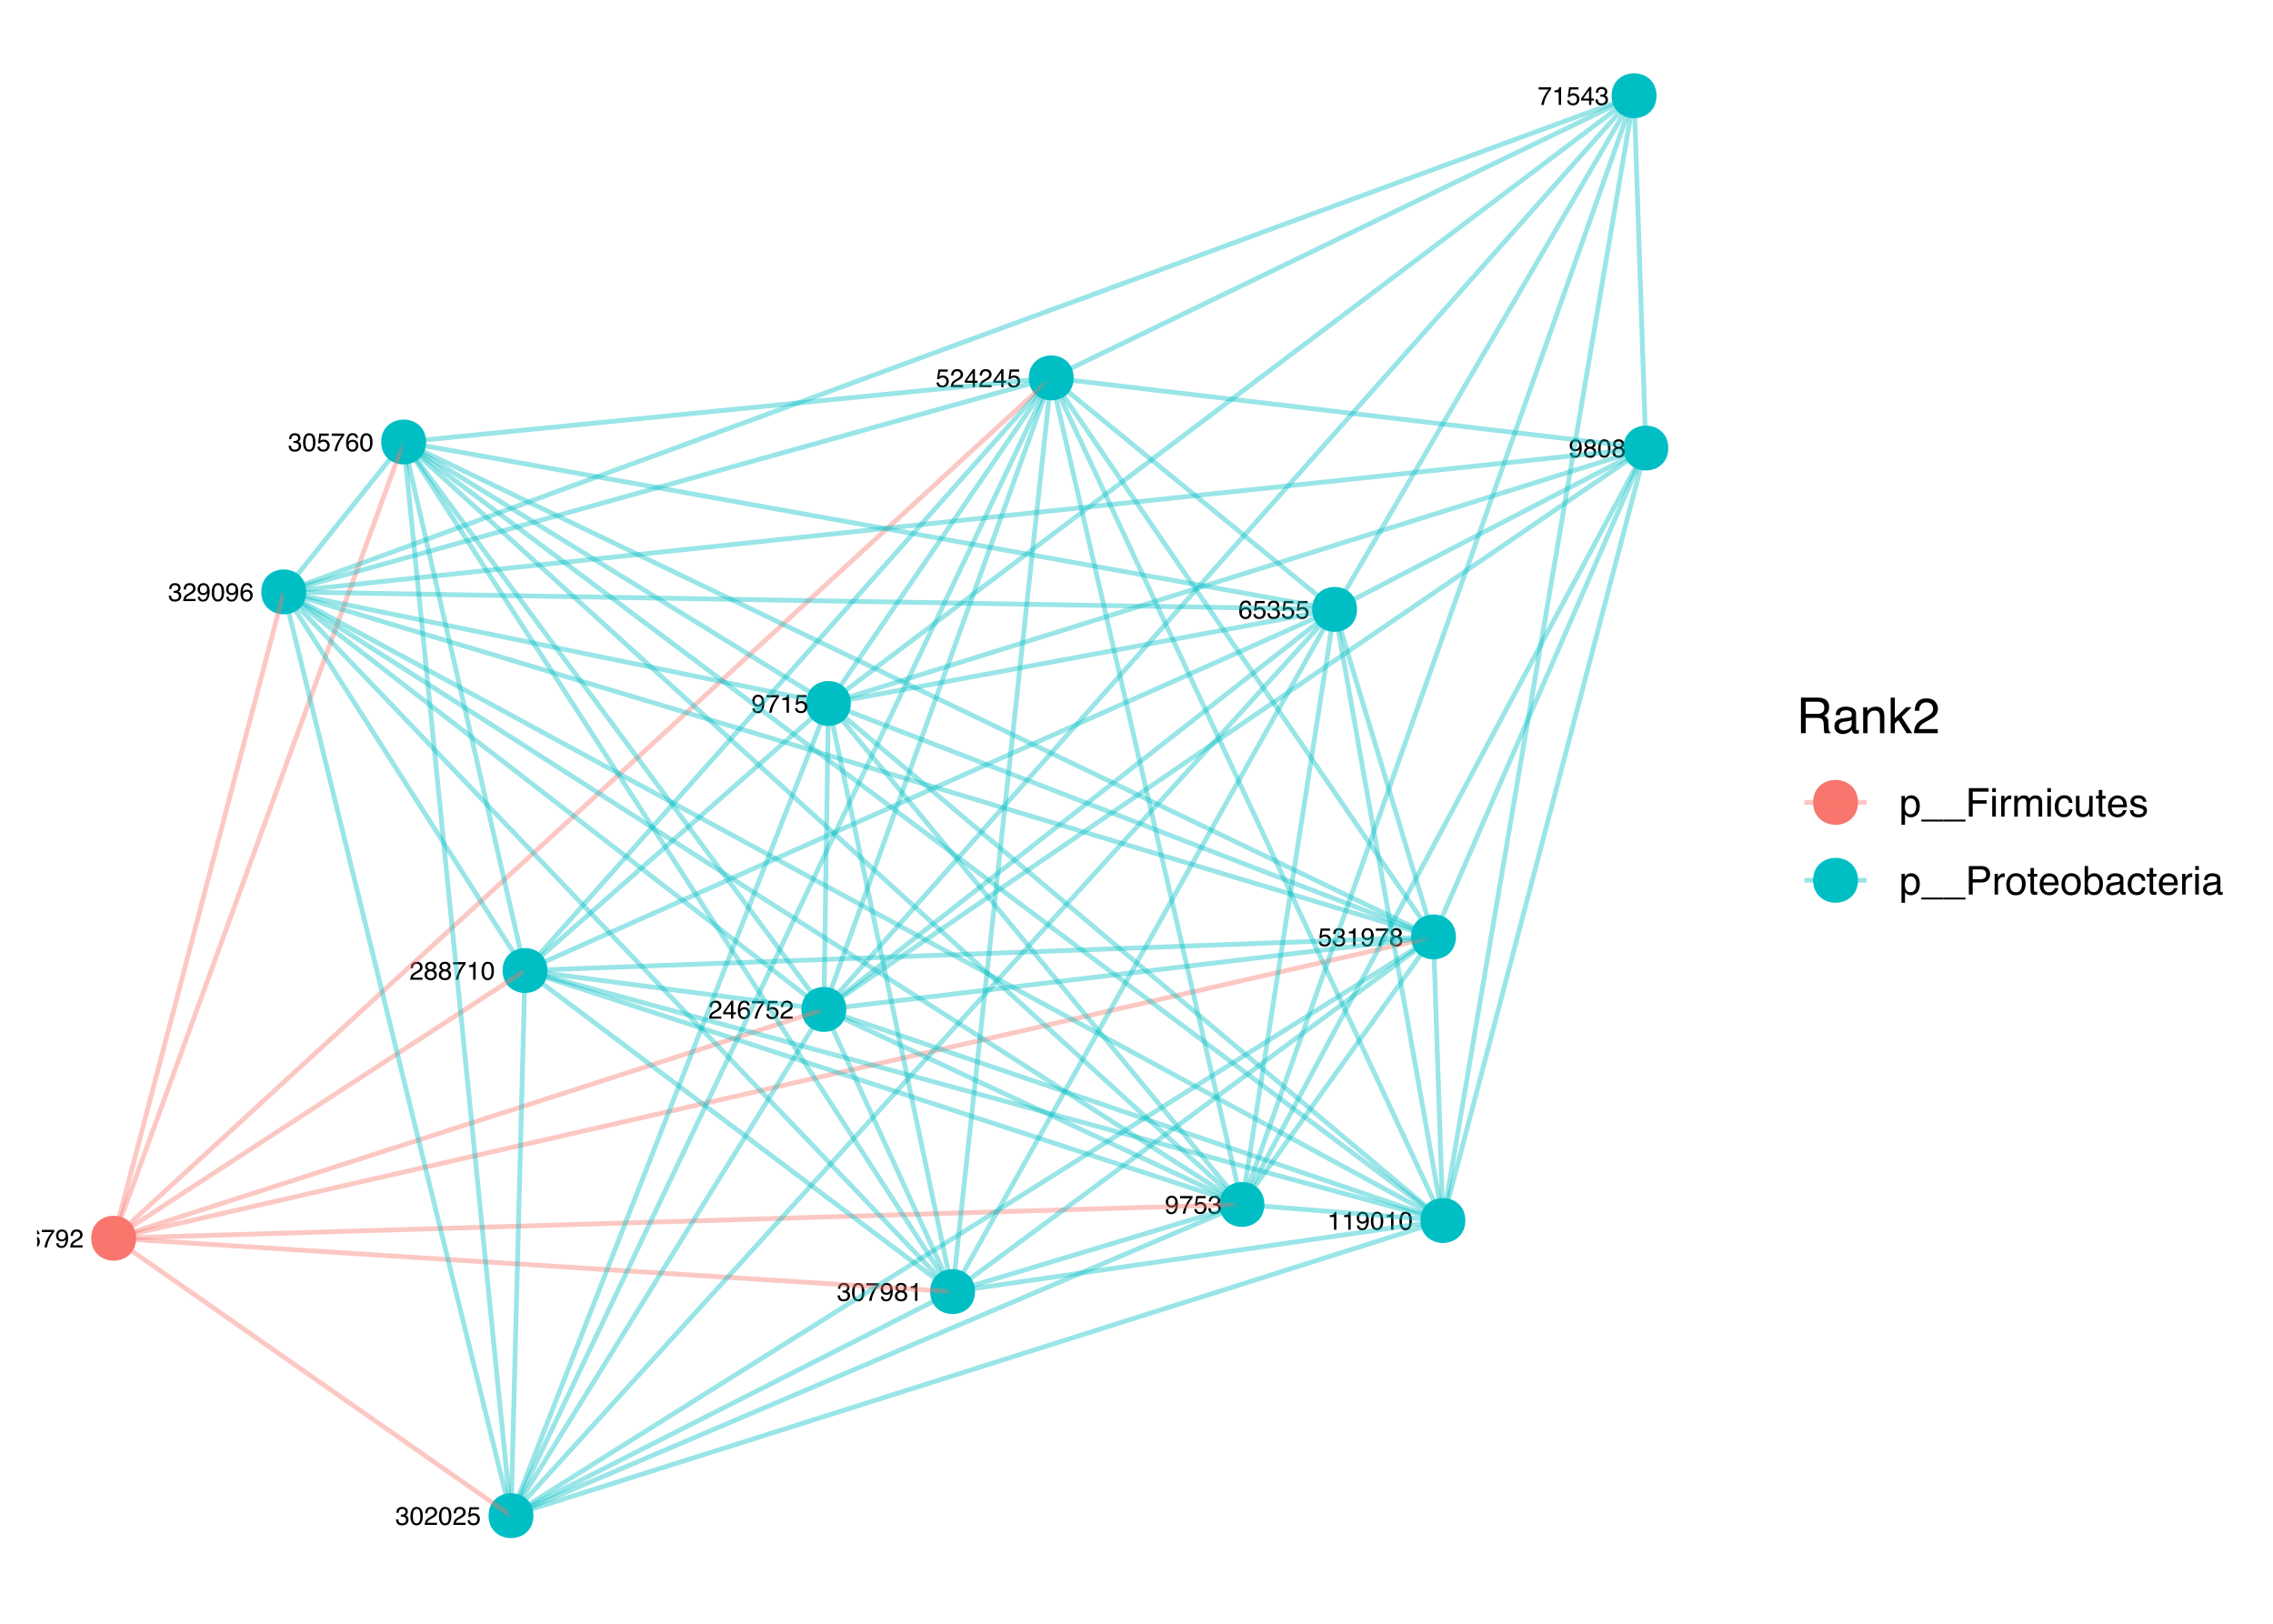 <?xml version="1.0" encoding="UTF-8"?>
<svg xmlns="http://www.w3.org/2000/svg" xmlns:xlink="http://www.w3.org/1999/xlink" width="504pt" height="360pt" viewBox="0 0 504 360" version="1.1">
<defs>
<g>
<symbol overflow="visible" id="glyph0-0">
<path style="stroke:none;" d="M 0.188 0 L 0.188 -4.078 L 3.422 -4.078 L 3.422 0 Z M 2.906 -0.516 L 2.906 -3.562 L 0.688 -3.562 L 0.688 -0.516 Z M 2.906 -0.516 "/>
</symbol>
<symbol overflow="visible" id="glyph0-1">
<path style="stroke:none;" d="M 1.484 0.109 C 1.004 0.109 0.66 -0.02 0.453 -0.281 C 0.242 -0.539 0.141 -0.852 0.141 -1.219 L 0.656 -1.219 C 0.676 -0.957 0.723 -0.77 0.797 -0.656 C 0.93 -0.445 1.164 -0.344 1.5 -0.344 C 1.77 -0.344 1.984 -0.41 2.141 -0.547 C 2.297 -0.691 2.375 -0.879 2.375 -1.109 C 2.375 -1.379 2.289 -1.566 2.125 -1.672 C 1.957 -1.785 1.723 -1.844 1.422 -1.844 C 1.391 -1.844 1.359 -1.844 1.328 -1.844 C 1.297 -1.844 1.258 -1.836 1.219 -1.828 L 1.219 -2.281 C 1.27 -2.27 1.312 -2.266 1.344 -2.266 C 1.383 -2.266 1.426 -2.266 1.469 -2.266 C 1.656 -2.266 1.805 -2.297 1.922 -2.359 C 2.141 -2.453 2.25 -2.633 2.25 -2.906 C 2.25 -3.102 2.176 -3.254 2.031 -3.359 C 1.895 -3.473 1.734 -3.531 1.547 -3.531 C 1.211 -3.531 0.977 -3.414 0.844 -3.188 C 0.781 -3.07 0.742 -2.898 0.734 -2.672 L 0.234 -2.672 C 0.234 -2.961 0.289 -3.211 0.406 -3.422 C 0.613 -3.797 0.973 -3.984 1.484 -3.984 C 1.891 -3.984 2.203 -3.891 2.422 -3.703 C 2.648 -3.523 2.766 -3.266 2.766 -2.922 C 2.766 -2.68 2.695 -2.484 2.562 -2.328 C 2.477 -2.234 2.375 -2.16 2.25 -2.109 C 2.457 -2.055 2.617 -1.945 2.734 -1.781 C 2.859 -1.613 2.922 -1.41 2.922 -1.172 C 2.922 -0.797 2.797 -0.488 2.547 -0.25 C 2.297 -0.008 1.941 0.109 1.484 0.109 Z M 1.484 0.109 "/>
</symbol>
<symbol overflow="visible" id="glyph0-2">
<path style="stroke:none;" d="M 0.172 0 C 0.191 -0.344 0.266 -0.641 0.391 -0.891 C 0.516 -1.148 0.754 -1.379 1.109 -1.578 L 1.641 -1.891 C 1.879 -2.035 2.047 -2.156 2.141 -2.25 C 2.297 -2.406 2.375 -2.582 2.375 -2.781 C 2.375 -3.008 2.301 -3.191 2.156 -3.328 C 2.02 -3.461 1.836 -3.531 1.609 -3.531 C 1.266 -3.531 1.031 -3.398 0.906 -3.141 C 0.832 -3.004 0.789 -2.812 0.781 -2.562 L 0.281 -2.562 C 0.281 -2.906 0.344 -3.188 0.469 -3.406 C 0.688 -3.789 1.066 -3.984 1.609 -3.984 C 2.066 -3.984 2.398 -3.859 2.609 -3.609 C 2.816 -3.367 2.922 -3.098 2.922 -2.797 C 2.922 -2.484 2.812 -2.211 2.594 -1.984 C 2.457 -1.848 2.223 -1.688 1.891 -1.5 L 1.516 -1.297 C 1.328 -1.191 1.18 -1.098 1.078 -1.016 C 0.898 -0.848 0.785 -0.664 0.734 -0.469 L 2.906 -0.469 L 2.906 0 Z M 0.172 0 "/>
</symbol>
<symbol overflow="visible" id="glyph0-3">
<path style="stroke:none;" d="M 1.656 -4 C 2.102 -4 2.414 -3.879 2.594 -3.641 C 2.77 -3.41 2.859 -3.176 2.859 -2.938 L 2.359 -2.938 C 2.328 -3.094 2.281 -3.219 2.219 -3.312 C 2.094 -3.477 1.91 -3.562 1.672 -3.562 C 1.391 -3.562 1.164 -3.43 1 -3.172 C 0.844 -2.91 0.754 -2.539 0.734 -2.062 C 0.848 -2.227 0.988 -2.352 1.156 -2.438 C 1.32 -2.508 1.504 -2.547 1.703 -2.547 C 2.035 -2.547 2.32 -2.438 2.562 -2.219 C 2.812 -2.008 2.938 -1.695 2.938 -1.281 C 2.938 -0.914 2.816 -0.594 2.578 -0.312 C 2.348 -0.031 2.016 0.109 1.578 0.109 C 1.211 0.109 0.895 -0.031 0.625 -0.312 C 0.352 -0.602 0.219 -1.082 0.219 -1.75 C 0.219 -2.238 0.273 -2.656 0.391 -3 C 0.617 -3.664 1.039 -4 1.656 -4 Z M 1.625 -0.344 C 1.883 -0.344 2.078 -0.43 2.203 -0.609 C 2.336 -0.785 2.406 -0.992 2.406 -1.234 C 2.406 -1.43 2.348 -1.625 2.234 -1.812 C 2.117 -2 1.91 -2.094 1.609 -2.094 C 1.391 -2.094 1.195 -2.02 1.031 -1.875 C 0.875 -1.727 0.797 -1.516 0.797 -1.234 C 0.797 -0.984 0.867 -0.77 1.016 -0.594 C 1.16 -0.426 1.363 -0.344 1.625 -0.344 Z M 1.625 -0.344 "/>
</symbol>
<symbol overflow="visible" id="glyph0-4">
<path style="stroke:none;" d="M 2.969 -3.906 L 2.969 -3.469 C 2.844 -3.344 2.672 -3.125 2.453 -2.812 C 2.242 -2.508 2.062 -2.18 1.906 -1.828 C 1.738 -1.484 1.613 -1.172 1.531 -0.891 C 1.477 -0.703 1.41 -0.406 1.328 0 L 0.781 0 C 0.906 -0.758 1.18 -1.516 1.609 -2.266 C 1.859 -2.703 2.125 -3.082 2.406 -3.406 L 0.203 -3.406 L 0.203 -3.906 Z M 2.969 -3.906 "/>
</symbol>
<symbol overflow="visible" id="glyph0-5">
<path style="stroke:none;" d="M 0.75 -0.953 C 0.77 -0.68 0.879 -0.492 1.078 -0.391 C 1.18 -0.336 1.297 -0.312 1.422 -0.312 C 1.66 -0.312 1.863 -0.41 2.031 -0.609 C 2.195 -0.805 2.316 -1.207 2.391 -1.812 C 2.273 -1.633 2.133 -1.508 1.969 -1.438 C 1.812 -1.375 1.641 -1.344 1.453 -1.344 C 1.066 -1.344 0.758 -1.461 0.531 -1.703 C 0.312 -1.941 0.203 -2.25 0.203 -2.625 C 0.203 -2.977 0.312 -3.289 0.531 -3.562 C 0.75 -3.844 1.078 -3.984 1.516 -3.984 C 2.086 -3.984 2.484 -3.723 2.703 -3.203 C 2.828 -2.91 2.891 -2.551 2.891 -2.125 C 2.891 -1.633 2.816 -1.203 2.672 -0.828 C 2.43 -0.203 2.02 0.109 1.438 0.109 C 1.051 0.109 0.754 0.008 0.547 -0.188 C 0.348 -0.395 0.25 -0.648 0.25 -0.953 Z M 1.516 -1.781 C 1.711 -1.781 1.891 -1.844 2.047 -1.969 C 2.211 -2.102 2.297 -2.332 2.297 -2.656 C 2.297 -2.945 2.223 -3.164 2.078 -3.312 C 1.93 -3.457 1.742 -3.531 1.516 -3.531 C 1.273 -3.531 1.082 -3.445 0.938 -3.281 C 0.789 -3.113 0.719 -2.895 0.719 -2.625 C 0.719 -2.363 0.781 -2.156 0.906 -2 C 1.031 -1.852 1.234 -1.781 1.516 -1.781 Z M 1.516 -1.781 "/>
</symbol>
<symbol overflow="visible" id="glyph0-6">
<path style="stroke:none;" d="M 1.531 -3.984 C 2.051 -3.984 2.426 -3.77 2.656 -3.344 C 2.832 -3.008 2.922 -2.562 2.922 -2 C 2.922 -1.457 2.844 -1.008 2.688 -0.656 C 2.445 -0.145 2.062 0.109 1.531 0.109 C 1.051 0.109 0.695 -0.098 0.469 -0.516 C 0.27 -0.859 0.172 -1.32 0.172 -1.906 C 0.172 -2.352 0.234 -2.742 0.359 -3.078 C 0.578 -3.68 0.969 -3.984 1.531 -3.984 Z M 1.531 -0.344 C 1.789 -0.344 1.992 -0.457 2.141 -0.688 C 2.297 -0.914 2.375 -1.344 2.375 -1.969 C 2.375 -2.426 2.316 -2.801 2.203 -3.094 C 2.098 -3.383 1.883 -3.531 1.562 -3.531 C 1.27 -3.531 1.055 -3.391 0.922 -3.109 C 0.785 -2.836 0.719 -2.43 0.719 -1.891 C 0.719 -1.484 0.758 -1.156 0.844 -0.906 C 0.977 -0.531 1.207 -0.344 1.531 -0.344 Z M 1.531 -0.344 "/>
</symbol>
<symbol overflow="visible" id="glyph0-7">
<path style="stroke:none;" d="M 0.703 -1.016 C 0.734 -0.734 0.863 -0.535 1.094 -0.422 C 1.219 -0.367 1.359 -0.344 1.516 -0.344 C 1.805 -0.344 2.02 -0.438 2.156 -0.625 C 2.301 -0.812 2.375 -1.02 2.375 -1.25 C 2.375 -1.531 2.289 -1.742 2.125 -1.891 C 1.957 -2.047 1.754 -2.125 1.516 -2.125 C 1.348 -2.125 1.203 -2.086 1.078 -2.016 C 0.953 -1.953 0.848 -1.863 0.766 -1.75 L 0.328 -1.766 L 0.625 -3.906 L 2.703 -3.906 L 2.703 -3.422 L 1 -3.422 L 0.828 -2.328 C 0.922 -2.391 1.008 -2.441 1.094 -2.484 C 1.25 -2.547 1.422 -2.578 1.609 -2.578 C 1.973 -2.578 2.281 -2.457 2.531 -2.219 C 2.789 -1.977 2.922 -1.68 2.922 -1.328 C 2.922 -0.953 2.801 -0.617 2.562 -0.328 C 2.332 -0.047 1.961 0.094 1.453 0.094 C 1.129 0.094 0.844 0.004 0.594 -0.172 C 0.352 -0.359 0.219 -0.641 0.188 -1.016 Z M 0.703 -1.016 "/>
</symbol>
<symbol overflow="visible" id="glyph0-8">
<path style="stroke:none;" d="M 1.875 -1.406 L 1.875 -3.203 L 0.609 -1.406 Z M 1.891 0 L 1.891 -0.969 L 0.141 -0.969 L 0.141 -1.453 L 1.969 -3.984 L 2.391 -3.984 L 2.391 -1.406 L 2.969 -1.406 L 2.969 -0.969 L 2.391 -0.969 L 2.391 0 Z M 1.891 0 "/>
</symbol>
<symbol overflow="visible" id="glyph0-9">
<path style="stroke:none;" d="M 0.547 -2.812 L 0.547 -3.203 C 0.898 -3.234 1.148 -3.289 1.297 -3.375 C 1.441 -3.457 1.551 -3.648 1.625 -3.953 L 2.016 -3.953 L 2.016 0 L 1.484 0 L 1.484 -2.812 Z M 0.547 -2.812 "/>
</symbol>
<symbol overflow="visible" id="glyph0-10">
<path style="stroke:none;" d="M 1.547 -2.312 C 1.766 -2.312 1.938 -2.375 2.062 -2.5 C 2.188 -2.625 2.25 -2.77 2.25 -2.938 C 2.25 -3.082 2.188 -3.219 2.062 -3.344 C 1.945 -3.469 1.77 -3.531 1.531 -3.531 C 1.289 -3.531 1.113 -3.469 1 -3.344 C 0.895 -3.219 0.844 -3.07 0.844 -2.906 C 0.844 -2.719 0.91 -2.57 1.047 -2.469 C 1.191 -2.363 1.359 -2.312 1.547 -2.312 Z M 1.578 -0.344 C 1.805 -0.344 1.992 -0.406 2.141 -0.531 C 2.297 -0.656 2.375 -0.844 2.375 -1.094 C 2.375 -1.344 2.297 -1.535 2.141 -1.672 C 1.984 -1.805 1.785 -1.875 1.547 -1.875 C 1.305 -1.875 1.109 -1.805 0.953 -1.672 C 0.805 -1.535 0.734 -1.348 0.734 -1.109 C 0.734 -0.898 0.801 -0.719 0.938 -0.562 C 1.07 -0.414 1.285 -0.344 1.578 -0.344 Z M 0.859 -2.125 C 0.723 -2.176 0.617 -2.242 0.547 -2.328 C 0.398 -2.473 0.328 -2.664 0.328 -2.906 C 0.328 -3.195 0.43 -3.445 0.641 -3.656 C 0.859 -3.875 1.164 -3.984 1.562 -3.984 C 1.938 -3.984 2.234 -3.883 2.453 -3.688 C 2.672 -3.488 2.781 -3.254 2.781 -2.984 C 2.781 -2.734 2.719 -2.531 2.594 -2.375 C 2.52 -2.289 2.41 -2.207 2.266 -2.125 C 2.43 -2.051 2.562 -1.961 2.656 -1.859 C 2.832 -1.672 2.922 -1.43 2.922 -1.141 C 2.922 -0.785 2.801 -0.488 2.562 -0.25 C 2.32 -0.008 1.988 0.109 1.562 0.109 C 1.176 0.109 0.848 0.004 0.578 -0.203 C 0.316 -0.41 0.188 -0.711 0.188 -1.109 C 0.188 -1.348 0.242 -1.551 0.359 -1.719 C 0.473 -1.895 0.641 -2.031 0.859 -2.125 Z M 0.859 -2.125 "/>
</symbol>
<symbol overflow="visible" id="glyph1-0">
<path style="stroke:none;" d="M 0.359 0 L 0.359 -7.891 L 6.625 -7.891 L 6.625 0 Z M 5.625 -0.984 L 5.625 -6.906 L 1.344 -6.906 L 1.344 -0.984 Z M 5.625 -0.984 "/>
</symbol>
<symbol overflow="visible" id="glyph1-1">
<path style="stroke:none;" d="M 4.5 -4.281 C 5.008 -4.281 5.41 -4.379 5.703 -4.578 C 5.992 -4.773 6.141 -5.133 6.141 -5.656 C 6.141 -6.219 5.93 -6.602 5.516 -6.812 C 5.297 -6.914 5.004 -6.969 4.641 -6.969 L 2.031 -6.969 L 2.031 -4.281 Z M 0.969 -7.891 L 4.625 -7.891 C 5.219 -7.891 5.711 -7.801 6.109 -7.625 C 6.848 -7.289 7.219 -6.672 7.219 -5.766 C 7.219 -5.285 7.117 -4.895 6.922 -4.594 C 6.734 -4.301 6.461 -4.062 6.109 -3.875 C 6.41 -3.75 6.641 -3.582 6.797 -3.375 C 6.953 -3.176 7.039 -2.848 7.062 -2.391 L 7.094 -1.328 C 7.102 -1.023 7.129 -0.801 7.172 -0.656 C 7.234 -0.406 7.348 -0.242 7.516 -0.172 L 7.516 0 L 6.203 0 C 6.172 -0.07 6.145 -0.16 6.125 -0.266 C 6.102 -0.367 6.082 -0.578 6.062 -0.891 L 6 -2.203 C 5.977 -2.711 5.789 -3.055 5.438 -3.234 C 5.227 -3.336 4.906 -3.391 4.469 -3.391 L 2.031 -3.391 L 2.031 0 L 0.969 0 Z M 0.969 -7.891 "/>
</symbol>
<symbol overflow="visible" id="glyph1-2">
<path style="stroke:none;" d="M 1.453 -1.531 C 1.453 -1.25 1.551 -1.023 1.75 -0.859 C 1.957 -0.703 2.203 -0.625 2.484 -0.625 C 2.816 -0.625 3.145 -0.703 3.469 -0.859 C 4.008 -1.117 4.281 -1.551 4.281 -2.156 L 4.281 -2.922 C 4.156 -2.848 4 -2.785 3.812 -2.734 C 3.633 -2.691 3.453 -2.656 3.266 -2.625 L 2.688 -2.562 C 2.332 -2.508 2.066 -2.438 1.891 -2.344 C 1.598 -2.164 1.453 -1.895 1.453 -1.531 Z M 3.797 -3.484 C 4.016 -3.516 4.16 -3.609 4.234 -3.766 C 4.273 -3.848 4.297 -3.973 4.297 -4.141 C 4.297 -4.461 4.176 -4.695 3.938 -4.844 C 3.707 -5 3.375 -5.078 2.938 -5.078 C 2.438 -5.078 2.082 -4.941 1.875 -4.672 C 1.75 -4.516 1.672 -4.289 1.641 -4 L 0.734 -4 C 0.754 -4.707 0.984 -5.195 1.422 -5.469 C 1.867 -5.75 2.383 -5.891 2.969 -5.891 C 3.645 -5.891 4.191 -5.758 4.609 -5.5 C 5.035 -5.25 5.25 -4.848 5.25 -4.297 L 5.25 -0.984 C 5.25 -0.891 5.266 -0.812 5.297 -0.75 C 5.336 -0.688 5.426 -0.656 5.562 -0.656 C 5.602 -0.656 5.648 -0.656 5.703 -0.656 C 5.766 -0.664 5.82 -0.676 5.875 -0.688 L 5.875 0.031 C 5.727 0.07 5.613 0.098 5.531 0.109 C 5.457 0.117 5.352 0.125 5.219 0.125 C 4.883 0.125 4.641 0.004 4.484 -0.234 C 4.41 -0.359 4.359 -0.535 4.328 -0.766 C 4.129 -0.504 3.844 -0.281 3.469 -0.094 C 3.102 0.094 2.695 0.188 2.25 0.188 C 1.719 0.188 1.281 0.023 0.938 -0.297 C 0.602 -0.617 0.438 -1.023 0.438 -1.516 C 0.438 -2.047 0.602 -2.457 0.938 -2.75 C 1.27 -3.039 1.707 -3.223 2.25 -3.297 Z M 2.984 -5.891 Z M 2.984 -5.891 "/>
</symbol>
<symbol overflow="visible" id="glyph1-3">
<path style="stroke:none;" d="M 0.703 -5.75 L 1.625 -5.75 L 1.625 -4.938 C 1.895 -5.27 2.18 -5.508 2.484 -5.656 C 2.797 -5.801 3.133 -5.875 3.5 -5.875 C 4.32 -5.875 4.875 -5.594 5.156 -5.031 C 5.312 -4.719 5.391 -4.27 5.391 -3.688 L 5.391 0 L 4.422 0 L 4.422 -3.625 C 4.422 -3.977 4.367 -4.258 4.266 -4.469 C 4.086 -4.832 3.773 -5.016 3.328 -5.016 C 3.098 -5.016 2.91 -4.988 2.766 -4.938 C 2.492 -4.863 2.258 -4.707 2.062 -4.469 C 1.906 -4.281 1.801 -4.082 1.75 -3.875 C 1.695 -3.676 1.672 -3.391 1.672 -3.016 L 1.672 0 L 0.703 0 Z M 2.984 -5.891 Z M 2.984 -5.891 "/>
</symbol>
<symbol overflow="visible" id="glyph1-4">
<path style="stroke:none;" d="M 0.688 -7.891 L 1.609 -7.891 L 1.609 -3.312 L 4.094 -5.75 L 5.328 -5.75 L 3.125 -3.594 L 5.453 0 L 4.219 0 L 2.422 -2.906 L 1.609 -2.156 L 1.609 0 L 0.688 0 Z M 0.688 -7.891 "/>
</symbol>
<symbol overflow="visible" id="glyph1-5">
<path style="stroke:none;" d="M 0.344 0 C 0.375 -0.664 0.508 -1.242 0.75 -1.734 C 0.988 -2.223 1.457 -2.664 2.156 -3.062 L 3.188 -3.656 C 3.645 -3.926 3.969 -4.156 4.156 -4.344 C 4.445 -4.645 4.594 -4.988 4.594 -5.375 C 4.594 -5.82 4.457 -6.176 4.188 -6.438 C 3.914 -6.695 3.555 -6.828 3.109 -6.828 C 2.453 -6.828 1.992 -6.578 1.734 -6.078 C 1.598 -5.805 1.523 -5.438 1.516 -4.969 L 0.531 -4.969 C 0.539 -5.633 0.664 -6.176 0.906 -6.594 C 1.32 -7.344 2.062 -7.719 3.125 -7.719 C 4 -7.719 4.641 -7.477 5.047 -7 C 5.453 -6.531 5.656 -6.004 5.656 -5.422 C 5.656 -4.797 5.441 -4.266 5.016 -3.828 C 4.766 -3.578 4.312 -3.27 3.656 -2.906 L 2.922 -2.5 C 2.578 -2.312 2.301 -2.129 2.094 -1.953 C 1.738 -1.641 1.516 -1.289 1.422 -0.906 L 5.625 -0.906 L 5.625 0 Z M 0.344 0 "/>
</symbol>
<symbol overflow="visible" id="glyph2-0">
<path style="stroke:none;" d="M 0.281 0 L 0.281 -6.312 L 5.297 -6.312 L 5.297 0 Z M 4.5 -0.797 L 4.5 -5.516 L 1.078 -5.516 L 1.078 -0.797 Z M 4.5 -0.797 "/>
</symbol>
<symbol overflow="visible" id="glyph2-1">
<path style="stroke:none;" d="M 2.516 -0.516 C 2.867 -0.516 3.164 -0.664 3.406 -0.969 C 3.645 -1.27 3.766 -1.723 3.766 -2.328 C 3.766 -2.691 3.711 -3.004 3.609 -3.266 C 3.41 -3.773 3.047 -4.031 2.516 -4.031 C 1.973 -4.031 1.602 -3.766 1.406 -3.234 C 1.301 -2.941 1.25 -2.578 1.25 -2.141 C 1.25 -1.785 1.301 -1.484 1.406 -1.234 C 1.602 -0.754 1.973 -0.516 2.516 -0.516 Z M 0.5 -4.578 L 1.266 -4.578 L 1.266 -3.969 C 1.41 -4.176 1.578 -4.336 1.766 -4.453 C 2.023 -4.629 2.332 -4.719 2.688 -4.719 C 3.207 -4.719 3.648 -4.516 4.016 -4.109 C 4.379 -3.711 4.562 -3.145 4.562 -2.406 C 4.562 -1.395 4.297 -0.676 3.766 -0.25 C 3.43 0.02 3.047 0.156 2.609 0.156 C 2.266 0.156 1.973 0.078 1.734 -0.078 C 1.598 -0.16 1.445 -0.305 1.281 -0.516 L 1.281 1.828 L 0.5 1.828 Z M 0.5 -4.578 "/>
</symbol>
<symbol overflow="visible" id="glyph2-2">
<path style="stroke:none;" d="M 0 1.094 L 0 0.672 L 4.891 0.672 L 4.891 1.094 Z M 0 1.094 "/>
</symbol>
<symbol overflow="visible" id="glyph2-3">
<path style="stroke:none;" d="M 0.75 -6.312 L 5.125 -6.312 L 5.125 -5.531 L 1.609 -5.531 L 1.609 -3.625 L 4.703 -3.625 L 4.703 -2.875 L 1.609 -2.875 L 1.609 0 L 0.75 0 Z M 0.75 -6.312 "/>
</symbol>
<symbol overflow="visible" id="glyph2-4">
<path style="stroke:none;" d="M 0.562 -4.578 L 1.359 -4.578 L 1.359 0 L 0.562 0 Z M 0.562 -6.312 L 1.359 -6.312 L 1.359 -5.438 L 0.562 -5.438 Z M 0.562 -6.312 "/>
</symbol>
<symbol overflow="visible" id="glyph2-5">
<path style="stroke:none;" d="M 0.594 -4.594 L 1.328 -4.594 L 1.328 -3.812 C 1.379 -3.957 1.523 -4.141 1.766 -4.359 C 2.004 -4.586 2.273 -4.703 2.578 -4.703 C 2.586 -4.703 2.609 -4.695 2.641 -4.688 C 2.68 -4.688 2.742 -4.688 2.828 -4.688 L 2.828 -3.859 C 2.773 -3.867 2.727 -3.875 2.688 -3.875 C 2.656 -3.883 2.617 -3.891 2.578 -3.891 C 2.18 -3.891 1.879 -3.766 1.672 -3.516 C 1.461 -3.266 1.359 -2.973 1.359 -2.641 L 1.359 0 L 0.594 0 Z M 0.594 -4.594 "/>
</symbol>
<symbol overflow="visible" id="glyph2-6">
<path style="stroke:none;" d="M 0.562 -4.594 L 1.328 -4.594 L 1.328 -3.953 C 1.516 -4.172 1.68 -4.332 1.828 -4.438 C 2.086 -4.613 2.379 -4.703 2.703 -4.703 C 3.066 -4.703 3.359 -4.613 3.578 -4.438 C 3.703 -4.332 3.816 -4.18 3.922 -3.984 C 4.098 -4.223 4.301 -4.398 4.531 -4.516 C 4.758 -4.641 5.02 -4.703 5.312 -4.703 C 5.926 -4.703 6.348 -4.477 6.578 -4.031 C 6.691 -3.789 6.75 -3.469 6.75 -3.062 L 6.75 0 L 5.953 0 L 5.953 -3.203 C 5.953 -3.504 5.875 -3.711 5.719 -3.828 C 5.57 -3.941 5.383 -4 5.156 -4 C 4.852 -4 4.594 -3.895 4.375 -3.688 C 4.156 -3.488 4.047 -3.148 4.047 -2.672 L 4.047 0 L 3.266 0 L 3.266 -3 C 3.266 -3.312 3.227 -3.539 3.156 -3.688 C 3.039 -3.895 2.82 -4 2.5 -4 C 2.207 -4 1.941 -3.883 1.703 -3.656 C 1.461 -3.438 1.344 -3.031 1.344 -2.438 L 1.344 0 L 0.562 0 Z M 0.562 -4.594 "/>
</symbol>
<symbol overflow="visible" id="glyph2-7">
<path style="stroke:none;" d="M 2.344 -4.734 C 2.863 -4.734 3.285 -4.609 3.609 -4.359 C 3.93 -4.109 4.125 -3.672 4.188 -3.047 L 3.438 -3.047 C 3.395 -3.336 3.289 -3.578 3.125 -3.766 C 2.957 -3.953 2.695 -4.047 2.344 -4.047 C 1.852 -4.047 1.5 -3.801 1.281 -3.312 C 1.145 -3.008 1.078 -2.629 1.078 -2.172 C 1.078 -1.703 1.172 -1.312 1.359 -1 C 1.555 -0.688 1.867 -0.531 2.297 -0.531 C 2.609 -0.531 2.859 -0.625 3.047 -0.812 C 3.234 -1.008 3.363 -1.281 3.438 -1.625 L 4.188 -1.625 C 4.102 -1.02 3.891 -0.57 3.547 -0.281 C 3.203 0 2.766 0.141 2.234 0.141 C 1.629 0.141 1.145 -0.078 0.781 -0.516 C 0.426 -0.961 0.25 -1.516 0.25 -2.172 C 0.25 -2.984 0.445 -3.613 0.844 -4.062 C 1.238 -4.508 1.738 -4.734 2.344 -4.734 Z M 2.219 -4.719 Z M 2.219 -4.719 "/>
</symbol>
<symbol overflow="visible" id="glyph2-8">
<path style="stroke:none;" d="M 1.344 -4.594 L 1.344 -1.547 C 1.344 -1.305 1.379 -1.113 1.453 -0.969 C 1.586 -0.695 1.844 -0.562 2.219 -0.562 C 2.758 -0.562 3.125 -0.801 3.312 -1.281 C 3.426 -1.539 3.484 -1.895 3.484 -2.344 L 3.484 -4.594 L 4.25 -4.594 L 4.25 0 L 3.516 0 L 3.531 -0.672 C 3.426 -0.504 3.301 -0.359 3.156 -0.234 C 2.863 0.004 2.504 0.125 2.078 0.125 C 1.422 0.125 0.977 -0.094 0.75 -0.531 C 0.613 -0.77 0.547 -1.082 0.547 -1.469 L 0.547 -4.594 Z M 2.406 -4.719 Z M 2.406 -4.719 "/>
</symbol>
<symbol overflow="visible" id="glyph2-9">
<path style="stroke:none;" d="M 0.719 -5.891 L 1.5 -5.891 L 1.5 -4.594 L 2.234 -4.594 L 2.234 -3.969 L 1.5 -3.969 L 1.5 -0.969 C 1.5 -0.801 1.555 -0.691 1.672 -0.641 C 1.723 -0.609 1.82 -0.594 1.969 -0.594 C 2 -0.594 2.035 -0.594 2.078 -0.594 C 2.129 -0.594 2.18 -0.598 2.234 -0.609 L 2.234 0 C 2.148 0.02 2.055 0.035 1.953 0.047 C 1.859 0.066 1.758 0.078 1.656 0.078 C 1.289 0.078 1.039 -0.016 0.906 -0.203 C 0.781 -0.391 0.719 -0.629 0.719 -0.922 L 0.719 -3.969 L 0.094 -3.969 L 0.094 -4.594 L 0.719 -4.594 Z M 0.719 -5.891 "/>
</symbol>
<symbol overflow="visible" id="glyph2-10">
<path style="stroke:none;" d="M 2.484 -4.703 C 2.805 -4.703 3.117 -4.625 3.422 -4.469 C 3.734 -4.32 3.969 -4.125 4.125 -3.875 C 4.281 -3.645 4.383 -3.375 4.438 -3.062 C 4.488 -2.852 4.516 -2.516 4.516 -2.047 L 1.141 -2.047 C 1.148 -1.586 1.258 -1.211 1.469 -0.922 C 1.676 -0.641 1.992 -0.5 2.422 -0.5 C 2.828 -0.5 3.148 -0.633 3.391 -0.906 C 3.523 -1.062 3.625 -1.238 3.688 -1.438 L 4.453 -1.438 C 4.43 -1.27 4.363 -1.082 4.25 -0.875 C 4.133 -0.664 4.004 -0.5 3.859 -0.375 C 3.629 -0.145 3.344 0.008 3 0.094 C 2.812 0.133 2.598 0.156 2.359 0.156 C 1.785 0.156 1.301 -0.051 0.906 -0.469 C 0.508 -0.883 0.312 -1.469 0.312 -2.219 C 0.312 -2.945 0.508 -3.539 0.906 -4 C 1.312 -4.469 1.836 -4.703 2.484 -4.703 Z M 3.719 -2.672 C 3.688 -3.004 3.613 -3.27 3.5 -3.469 C 3.281 -3.844 2.926 -4.031 2.438 -4.031 C 2.082 -4.031 1.785 -3.898 1.547 -3.641 C 1.305 -3.391 1.176 -3.066 1.156 -2.672 Z M 2.406 -4.719 Z M 2.406 -4.719 "/>
</symbol>
<symbol overflow="visible" id="glyph2-11">
<path style="stroke:none;" d="M 1.031 -1.438 C 1.051 -1.188 1.113 -0.988 1.219 -0.844 C 1.414 -0.602 1.754 -0.484 2.234 -0.484 C 2.516 -0.484 2.766 -0.539 2.984 -0.656 C 3.203 -0.781 3.312 -0.973 3.312 -1.234 C 3.312 -1.43 3.223 -1.582 3.047 -1.688 C 2.941 -1.75 2.723 -1.82 2.391 -1.906 L 1.781 -2.062 C 1.383 -2.164 1.094 -2.273 0.906 -2.391 C 0.57 -2.598 0.406 -2.891 0.406 -3.266 C 0.406 -3.691 0.562 -4.039 0.875 -4.312 C 1.195 -4.582 1.617 -4.719 2.141 -4.719 C 2.836 -4.719 3.336 -4.516 3.641 -4.109 C 3.836 -3.848 3.93 -3.57 3.922 -3.281 L 3.203 -3.281 C 3.18 -3.457 3.117 -3.613 3.016 -3.75 C 2.836 -3.957 2.531 -4.062 2.094 -4.062 C 1.801 -4.062 1.578 -4.004 1.422 -3.891 C 1.273 -3.773 1.203 -3.629 1.203 -3.453 C 1.203 -3.254 1.301 -3.094 1.5 -2.969 C 1.613 -2.895 1.781 -2.832 2 -2.781 L 2.516 -2.656 C 3.066 -2.52 3.438 -2.391 3.625 -2.266 C 3.926 -2.066 4.078 -1.754 4.078 -1.328 C 4.078 -0.922 3.922 -0.566 3.609 -0.266 C 3.305 0.023 2.832 0.172 2.188 0.172 C 1.508 0.172 1.023 0.02 0.734 -0.281 C 0.453 -0.594 0.301 -0.977 0.281 -1.438 Z M 2.172 -4.719 Z M 2.172 -4.719 "/>
</symbol>
<symbol overflow="visible" id="glyph2-12">
<path style="stroke:none;" d="M 0.75 -6.312 L 3.594 -6.312 C 4.156 -6.312 4.609 -6.148 4.953 -5.828 C 5.297 -5.516 5.469 -5.07 5.469 -4.5 C 5.469 -4.008 5.312 -3.582 5 -3.219 C 4.695 -2.852 4.227 -2.672 3.594 -2.672 L 1.609 -2.672 L 1.609 0 L 0.75 0 Z M 4.594 -4.5 C 4.594 -4.957 4.422 -5.27 4.078 -5.438 C 3.891 -5.531 3.633 -5.578 3.312 -5.578 L 1.609 -5.578 L 1.609 -3.391 L 3.312 -3.391 C 3.695 -3.391 4.004 -3.469 4.234 -3.625 C 4.473 -3.789 4.594 -4.082 4.594 -4.5 Z M 4.594 -4.5 "/>
</symbol>
<symbol overflow="visible" id="glyph2-13">
<path style="stroke:none;" d="M 2.391 -0.5 C 2.898 -0.5 3.25 -0.691 3.438 -1.078 C 3.633 -1.461 3.734 -1.895 3.734 -2.375 C 3.734 -2.801 3.664 -3.148 3.531 -3.422 C 3.312 -3.848 2.938 -4.062 2.406 -4.062 C 1.926 -4.062 1.578 -3.879 1.359 -3.516 C 1.148 -3.16 1.047 -2.727 1.047 -2.219 C 1.047 -1.727 1.148 -1.316 1.359 -0.984 C 1.578 -0.66 1.922 -0.5 2.391 -0.5 Z M 2.422 -4.734 C 3.016 -4.734 3.516 -4.535 3.922 -4.141 C 4.336 -3.742 4.547 -3.16 4.547 -2.391 C 4.547 -1.648 4.363 -1.035 4 -0.547 C 3.633 -0.066 3.07 0.172 2.312 0.172 C 1.688 0.172 1.188 -0.039 0.812 -0.469 C 0.438 -0.895 0.25 -1.473 0.25 -2.203 C 0.25 -2.973 0.445 -3.586 0.844 -4.047 C 1.238 -4.504 1.766 -4.734 2.422 -4.734 Z M 2.391 -4.719 Z M 2.391 -4.719 "/>
</symbol>
<symbol overflow="visible" id="glyph2-14">
<path style="stroke:none;" d="M 0.5 -6.328 L 1.266 -6.328 L 1.266 -4.047 C 1.43 -4.266 1.629 -4.43 1.859 -4.547 C 2.098 -4.66 2.352 -4.719 2.625 -4.719 C 3.195 -4.719 3.66 -4.52 4.016 -4.125 C 4.379 -3.738 4.562 -3.16 4.562 -2.391 C 4.562 -1.66 4.383 -1.055 4.031 -0.578 C 3.676 -0.098 3.188 0.141 2.562 0.141 C 2.219 0.141 1.922 0.055 1.672 -0.109 C 1.535 -0.203 1.383 -0.363 1.219 -0.594 L 1.219 0 L 0.5 0 Z M 2.516 -0.531 C 2.93 -0.531 3.242 -0.695 3.453 -1.031 C 3.66 -1.363 3.766 -1.801 3.766 -2.344 C 3.766 -2.832 3.66 -3.234 3.453 -3.547 C 3.242 -3.867 2.938 -4.031 2.531 -4.031 C 2.188 -4.031 1.879 -3.898 1.609 -3.641 C 1.348 -3.379 1.219 -2.945 1.219 -2.344 C 1.219 -1.914 1.27 -1.566 1.375 -1.297 C 1.582 -0.785 1.961 -0.531 2.516 -0.531 Z M 2.516 -0.531 "/>
</symbol>
<symbol overflow="visible" id="glyph2-15">
<path style="stroke:none;" d="M 1.156 -1.219 C 1.156 -1 1.238 -0.82 1.406 -0.688 C 1.57 -0.562 1.766 -0.5 1.984 -0.5 C 2.254 -0.5 2.52 -0.562 2.781 -0.688 C 3.207 -0.895 3.422 -1.238 3.422 -1.719 L 3.422 -2.344 C 3.328 -2.281 3.203 -2.227 3.047 -2.188 C 2.898 -2.145 2.754 -2.117 2.609 -2.109 L 2.141 -2.047 C 1.867 -2.004 1.66 -1.945 1.516 -1.875 C 1.273 -1.738 1.156 -1.52 1.156 -1.219 Z M 3.031 -2.781 C 3.207 -2.812 3.328 -2.891 3.391 -3.016 C 3.422 -3.078 3.438 -3.176 3.438 -3.312 C 3.438 -3.57 3.344 -3.758 3.156 -3.875 C 2.969 -4 2.703 -4.062 2.359 -4.062 C 1.953 -4.062 1.664 -3.953 1.5 -3.734 C 1.406 -3.609 1.344 -3.43 1.312 -3.203 L 0.594 -3.203 C 0.602 -3.766 0.785 -4.156 1.141 -4.375 C 1.492 -4.602 1.906 -4.719 2.375 -4.719 C 2.914 -4.719 3.352 -4.613 3.688 -4.406 C 4.02 -4.195 4.188 -3.875 4.188 -3.438 L 4.188 -0.797 C 4.188 -0.711 4.203 -0.645 4.234 -0.594 C 4.273 -0.551 4.348 -0.531 4.453 -0.531 C 4.484 -0.531 4.52 -0.531 4.562 -0.531 C 4.602 -0.531 4.648 -0.535 4.703 -0.547 L 4.703 0.016 C 4.578 0.055 4.484 0.078 4.422 0.078 C 4.359 0.086 4.273 0.094 4.172 0.094 C 3.898 0.094 3.707 0 3.594 -0.188 C 3.531 -0.281 3.484 -0.422 3.453 -0.609 C 3.297 -0.398 3.07 -0.219 2.781 -0.062 C 2.488 0.082 2.16 0.156 1.797 0.156 C 1.367 0.156 1.02 0.023 0.75 -0.234 C 0.488 -0.492 0.359 -0.816 0.359 -1.203 C 0.359 -1.629 0.488 -1.957 0.75 -2.188 C 1.02 -2.426 1.367 -2.578 1.797 -2.641 Z M 2.391 -4.719 Z M 2.391 -4.719 "/>
</symbol>
</g>
<clipPath id="clip1">
  <path d="M 8.219 5.48 L 381.926 5.48 L 381.926 351.781 L 8.219 351.781 Z M 8.219 5.48 "/>
</clipPath>
<clipPath id="clip2">
  <path d="M 8.219 272 L 19 272 L 19 277 L 8.219 277 Z M 8.219 272 "/>
</clipPath>
</defs>
<g id="surface129">
<rect x="0" y="0" width="504" height="360" style="fill:rgb(100%,100%,100%);fill-opacity:1;stroke:none;"/>
<rect x="0" y="0" width="504" height="360" style="fill:rgb(100%,100%,100%);fill-opacity:1;stroke:none;"/>
<path style="fill:none;stroke-width:1.067;stroke-linecap:round;stroke-linejoin:round;stroke:rgb(100%,100%,100%);stroke-opacity:1;stroke-miterlimit:10;" d="M 0 360 L 504 360 L 504 0 L 0 0 Z M 0 360 "/>
<g clip-path="url(#clip1)" clip-rule="nonzero">
<path style=" stroke:none;fill-rule:nonzero;fill:rgb(100%,100%,100%);fill-opacity:1;" d="M 8.219 351.781 L 381.926 351.781 L 381.926 5.48 L 8.219 5.48 Z M 8.219 351.781 "/>
</g>
<path style="fill-rule:nonzero;fill:rgb(97.255%,46.275%,42.745%);fill-opacity:1;stroke-width:0.709;stroke-linecap:round;stroke-linejoin:round;stroke:rgb(97.255%,46.275%,42.745%);stroke-opacity:1;stroke-miterlimit:10;" d="M 29.828 274.531 C 29.828 280.695 20.582 280.695 20.582 274.531 C 20.582 268.371 29.828 268.371 29.828 274.531 "/>
<path style="fill-rule:nonzero;fill:rgb(0%,74.902%,76.863%);fill-opacity:1;stroke-width:0.709;stroke-linecap:round;stroke-linejoin:round;stroke:rgb(0%,74.902%,76.863%);stroke-opacity:1;stroke-miterlimit:10;" d="M 94.117 97.992 C 94.117 104.156 84.875 104.156 84.875 97.992 C 84.875 91.832 94.117 91.832 94.117 97.992 "/>
<path style="fill-rule:nonzero;fill:rgb(0%,74.902%,76.863%);fill-opacity:1;stroke-width:0.709;stroke-linecap:round;stroke-linejoin:round;stroke:rgb(0%,74.902%,76.863%);stroke-opacity:1;stroke-miterlimit:10;" d="M 280.004 267.043 C 280.004 273.203 270.762 273.203 270.762 267.043 C 270.762 260.879 280.004 260.879 280.004 267.043 "/>
<path style="fill-rule:nonzero;fill:rgb(0%,74.902%,76.863%);fill-opacity:1;stroke-width:0.709;stroke-linecap:round;stroke-linejoin:round;stroke:rgb(0%,74.902%,76.863%);stroke-opacity:1;stroke-miterlimit:10;" d="M 187.301 223.801 C 187.301 229.961 178.059 229.961 178.059 223.801 C 178.059 217.637 187.301 217.637 187.301 223.801 "/>
<path style="fill-rule:nonzero;fill:rgb(0%,74.902%,76.863%);fill-opacity:1;stroke-width:0.709;stroke-linecap:round;stroke-linejoin:round;stroke:rgb(0%,74.902%,76.863%);stroke-opacity:1;stroke-miterlimit:10;" d="M 324.566 270.598 C 324.566 276.762 315.32 276.762 315.32 270.598 C 315.32 264.438 324.566 264.438 324.566 270.598 "/>
<path style="fill-rule:nonzero;fill:rgb(0%,74.902%,76.863%);fill-opacity:1;stroke-width:0.709;stroke-linecap:round;stroke-linejoin:round;stroke:rgb(0%,74.902%,76.863%);stroke-opacity:1;stroke-miterlimit:10;" d="M 121.039 215.176 C 121.039 221.34 111.793 221.34 111.793 215.176 C 111.793 209.012 121.039 209.012 121.039 215.176 "/>
<path style="fill-rule:nonzero;fill:rgb(0%,74.902%,76.863%);fill-opacity:1;stroke-width:0.709;stroke-linecap:round;stroke-linejoin:round;stroke:rgb(0%,74.902%,76.863%);stroke-opacity:1;stroke-miterlimit:10;" d="M 322.473 207.723 C 322.473 213.883 313.23 213.883 313.23 207.723 C 313.23 201.559 322.473 201.559 322.473 207.723 "/>
<path style="fill-rule:nonzero;fill:rgb(0%,74.902%,76.863%);fill-opacity:1;stroke-width:0.709;stroke-linecap:round;stroke-linejoin:round;stroke:rgb(0%,74.902%,76.863%);stroke-opacity:1;stroke-miterlimit:10;" d="M 188.309 155.973 C 188.309 162.137 179.066 162.137 179.066 155.973 C 179.066 149.809 188.309 149.809 188.309 155.973 "/>
<path style="fill-rule:nonzero;fill:rgb(0%,74.902%,76.863%);fill-opacity:1;stroke-width:0.709;stroke-linecap:round;stroke-linejoin:round;stroke:rgb(0%,74.902%,76.863%);stroke-opacity:1;stroke-miterlimit:10;" d="M 369.562 99.336 C 369.562 105.5 360.316 105.5 360.316 99.336 C 360.316 93.176 369.562 93.176 369.562 99.336 "/>
<path style="fill-rule:nonzero;fill:rgb(0%,74.902%,76.863%);fill-opacity:1;stroke-width:0.709;stroke-linecap:round;stroke-linejoin:round;stroke:rgb(0%,74.902%,76.863%);stroke-opacity:1;stroke-miterlimit:10;" d="M 366.953 21.219 C 366.953 27.383 357.707 27.383 357.707 21.219 C 357.707 15.059 366.953 15.059 366.953 21.219 "/>
<path style="fill-rule:nonzero;fill:rgb(0%,74.902%,76.863%);fill-opacity:1;stroke-width:0.709;stroke-linecap:round;stroke-linejoin:round;stroke:rgb(0%,74.902%,76.863%);stroke-opacity:1;stroke-miterlimit:10;" d="M 117.926 336.039 C 117.926 342.203 108.68 342.203 108.68 336.039 C 108.68 329.875 117.926 329.875 117.926 336.039 "/>
<path style="fill-rule:nonzero;fill:rgb(0%,74.902%,76.863%);fill-opacity:1;stroke-width:0.709;stroke-linecap:round;stroke-linejoin:round;stroke:rgb(0%,74.902%,76.863%);stroke-opacity:1;stroke-miterlimit:10;" d="M 300.543 135.109 C 300.543 141.27 291.301 141.27 291.301 135.109 C 291.301 128.945 300.543 128.945 300.543 135.109 "/>
<path style="fill-rule:nonzero;fill:rgb(0%,74.902%,76.863%);fill-opacity:1;stroke-width:0.709;stroke-linecap:round;stroke-linejoin:round;stroke:rgb(0%,74.902%,76.863%);stroke-opacity:1;stroke-miterlimit:10;" d="M 215.84 286.371 C 215.84 292.535 206.594 292.535 206.594 286.371 C 206.594 280.207 215.84 280.207 215.84 286.371 "/>
<path style="fill-rule:nonzero;fill:rgb(0%,74.902%,76.863%);fill-opacity:1;stroke-width:0.709;stroke-linecap:round;stroke-linejoin:round;stroke:rgb(0%,74.902%,76.863%);stroke-opacity:1;stroke-miterlimit:10;" d="M 67.535 131.227 C 67.535 137.391 58.289 137.391 58.289 131.227 C 58.289 125.066 67.535 125.066 67.535 131.227 "/>
<path style="fill-rule:nonzero;fill:rgb(0%,74.902%,76.863%);fill-opacity:1;stroke-width:0.709;stroke-linecap:round;stroke-linejoin:round;stroke:rgb(0%,74.902%,76.863%);stroke-opacity:1;stroke-miterlimit:10;" d="M 237.715 83.785 C 237.715 89.949 228.469 89.949 228.469 83.785 C 228.469 77.621 237.715 77.621 237.715 83.785 "/>
<g clip-path="url(#clip2)" clip-rule="nonzero">
<g style="fill:rgb(0%,0%,0%);fill-opacity:1;">
  <use xlink:href="#glyph0-1" x="-0.43" y="276.574"/>
  <use xlink:href="#glyph0-2" x="2.735" y="276.574"/>
  <use xlink:href="#glyph0-3" x="5.9" y="276.574"/>
  <use xlink:href="#glyph0-4" x="9.065" y="276.574"/>
  <use xlink:href="#glyph0-5" x="12.23" y="276.574"/>
  <use xlink:href="#glyph0-2" x="15.394" y="276.574"/>
</g>
</g>
<g style="fill:rgb(0%,0%,0%);fill-opacity:1;">
  <use xlink:href="#glyph0-1" x="63.859" y="100.035"/>
  <use xlink:href="#glyph0-6" x="67.024" y="100.035"/>
  <use xlink:href="#glyph0-7" x="70.189" y="100.035"/>
  <use xlink:href="#glyph0-4" x="73.354" y="100.035"/>
  <use xlink:href="#glyph0-3" x="76.519" y="100.035"/>
  <use xlink:href="#glyph0-6" x="79.683" y="100.035"/>
</g>
<g style="fill:rgb(0%,0%,0%);fill-opacity:1;">
  <use xlink:href="#glyph0-5" x="258.293" y="269.082"/>
  <use xlink:href="#glyph0-4" x="261.458" y="269.082"/>
  <use xlink:href="#glyph0-7" x="264.623" y="269.082"/>
  <use xlink:href="#glyph0-1" x="267.787" y="269.082"/>
</g>
<g style="fill:rgb(0%,0%,0%);fill-opacity:1;">
  <use xlink:href="#glyph0-2" x="157.043" y="225.84"/>
  <use xlink:href="#glyph0-8" x="160.208" y="225.84"/>
  <use xlink:href="#glyph0-3" x="163.373" y="225.84"/>
  <use xlink:href="#glyph0-4" x="166.537" y="225.84"/>
  <use xlink:href="#glyph0-7" x="169.702" y="225.84"/>
  <use xlink:href="#glyph0-2" x="172.867" y="225.84"/>
</g>
<g style="fill:rgb(0%,0%,0%);fill-opacity:1;">
  <use xlink:href="#glyph0-9" x="294.305" y="272.641"/>
  <use xlink:href="#glyph0-9" x="297.47" y="272.641"/>
  <use xlink:href="#glyph0-5" x="300.634" y="272.641"/>
  <use xlink:href="#glyph0-6" x="303.799" y="272.641"/>
  <use xlink:href="#glyph0-9" x="306.964" y="272.641"/>
  <use xlink:href="#glyph0-6" x="310.129" y="272.641"/>
</g>
<g style="fill:rgb(0%,0%,0%);fill-opacity:1;">
  <use xlink:href="#glyph0-2" x="90.777" y="217.215"/>
  <use xlink:href="#glyph0-10" x="93.942" y="217.215"/>
  <use xlink:href="#glyph0-10" x="97.107" y="217.215"/>
  <use xlink:href="#glyph0-4" x="100.272" y="217.215"/>
  <use xlink:href="#glyph0-9" x="103.437" y="217.215"/>
  <use xlink:href="#glyph0-6" x="106.601" y="217.215"/>
</g>
<g style="fill:rgb(0%,0%,0%);fill-opacity:1;">
  <use xlink:href="#glyph0-7" x="292.215" y="209.762"/>
  <use xlink:href="#glyph0-1" x="295.38" y="209.762"/>
  <use xlink:href="#glyph0-9" x="298.544" y="209.762"/>
  <use xlink:href="#glyph0-5" x="301.709" y="209.762"/>
  <use xlink:href="#glyph0-4" x="304.874" y="209.762"/>
  <use xlink:href="#glyph0-10" x="308.039" y="209.762"/>
</g>
<g style="fill:rgb(0%,0%,0%);fill-opacity:1;">
  <use xlink:href="#glyph0-5" x="166.598" y="158.012"/>
  <use xlink:href="#glyph0-4" x="169.762" y="158.012"/>
  <use xlink:href="#glyph0-9" x="172.927" y="158.012"/>
  <use xlink:href="#glyph0-7" x="176.092" y="158.012"/>
</g>
<g style="fill:rgb(0%,0%,0%);fill-opacity:1;">
  <use xlink:href="#glyph0-5" x="347.852" y="101.379"/>
  <use xlink:href="#glyph0-10" x="351.016" y="101.379"/>
  <use xlink:href="#glyph0-6" x="354.181" y="101.379"/>
  <use xlink:href="#glyph0-10" x="357.346" y="101.379"/>
</g>
<g style="fill:rgb(0%,0%,0%);fill-opacity:1;">
  <use xlink:href="#glyph0-4" x="340.965" y="23.262"/>
  <use xlink:href="#glyph0-9" x="344.13" y="23.262"/>
  <use xlink:href="#glyph0-7" x="347.294" y="23.262"/>
  <use xlink:href="#glyph0-8" x="350.459" y="23.262"/>
  <use xlink:href="#glyph0-1" x="353.624" y="23.262"/>
</g>
<g style="fill:rgb(0%,0%,0%);fill-opacity:1;">
  <use xlink:href="#glyph0-1" x="87.664" y="338.082"/>
  <use xlink:href="#glyph0-6" x="90.829" y="338.082"/>
  <use xlink:href="#glyph0-2" x="93.994" y="338.082"/>
  <use xlink:href="#glyph0-6" x="97.159" y="338.082"/>
  <use xlink:href="#glyph0-2" x="100.323" y="338.082"/>
  <use xlink:href="#glyph0-7" x="103.488" y="338.082"/>
</g>
<g style="fill:rgb(0%,0%,0%);fill-opacity:1;">
  <use xlink:href="#glyph0-3" x="274.559" y="137.148"/>
  <use xlink:href="#glyph0-7" x="277.723" y="137.148"/>
  <use xlink:href="#glyph0-1" x="280.888" y="137.148"/>
  <use xlink:href="#glyph0-7" x="284.053" y="137.148"/>
  <use xlink:href="#glyph0-7" x="287.218" y="137.148"/>
</g>
<g style="fill:rgb(0%,0%,0%);fill-opacity:1;">
  <use xlink:href="#glyph0-1" x="185.582" y="288.414"/>
  <use xlink:href="#glyph0-6" x="188.747" y="288.414"/>
  <use xlink:href="#glyph0-4" x="191.912" y="288.414"/>
  <use xlink:href="#glyph0-5" x="195.076" y="288.414"/>
  <use xlink:href="#glyph0-10" x="198.241" y="288.414"/>
  <use xlink:href="#glyph0-9" x="201.406" y="288.414"/>
</g>
<g style="fill:rgb(0%,0%,0%);fill-opacity:1;">
  <use xlink:href="#glyph0-1" x="37.277" y="133.27"/>
  <use xlink:href="#glyph0-2" x="40.442" y="133.27"/>
  <use xlink:href="#glyph0-5" x="43.607" y="133.27"/>
  <use xlink:href="#glyph0-6" x="46.772" y="133.27"/>
  <use xlink:href="#glyph0-5" x="49.937" y="133.27"/>
  <use xlink:href="#glyph0-3" x="53.101" y="133.27"/>
</g>
<g style="fill:rgb(0%,0%,0%);fill-opacity:1;">
  <use xlink:href="#glyph0-7" x="207.457" y="85.824"/>
  <use xlink:href="#glyph0-2" x="210.622" y="85.824"/>
  <use xlink:href="#glyph0-8" x="213.787" y="85.824"/>
  <use xlink:href="#glyph0-2" x="216.951" y="85.824"/>
  <use xlink:href="#glyph0-8" x="220.116" y="85.824"/>
  <use xlink:href="#glyph0-7" x="223.281" y="85.824"/>
</g>
<path style="fill:none;stroke-width:1.067;stroke-linecap:butt;stroke-linejoin:round;stroke:rgb(97.255%,46.275%,42.745%);stroke-opacity:0.4;stroke-miterlimit:10;" d="M 25.207 274.531 L 89.496 97.992 "/>
<path style="fill:none;stroke-width:1.067;stroke-linecap:butt;stroke-linejoin:round;stroke:rgb(97.255%,46.275%,42.745%);stroke-opacity:0.4;stroke-miterlimit:10;" d="M 25.207 274.531 L 275.383 267.043 "/>
<path style="fill:none;stroke-width:1.067;stroke-linecap:butt;stroke-linejoin:round;stroke:rgb(97.255%,46.275%,42.745%);stroke-opacity:0.4;stroke-miterlimit:10;" d="M 25.207 274.531 L 182.68 223.801 "/>
<path style="fill:none;stroke-width:1.067;stroke-linecap:butt;stroke-linejoin:round;stroke:rgb(97.255%,46.275%,42.745%);stroke-opacity:0.4;stroke-miterlimit:10;" d="M 25.207 274.531 L 116.414 215.176 "/>
<path style="fill:none;stroke-width:1.067;stroke-linecap:butt;stroke-linejoin:round;stroke:rgb(97.255%,46.275%,42.745%);stroke-opacity:0.4;stroke-miterlimit:10;" d="M 25.207 274.531 L 317.852 207.723 "/>
<path style="fill:none;stroke-width:1.067;stroke-linecap:butt;stroke-linejoin:round;stroke:rgb(97.255%,46.275%,42.745%);stroke-opacity:0.4;stroke-miterlimit:10;" d="M 25.207 274.531 L 113.301 336.039 "/>
<path style="fill:none;stroke-width:1.067;stroke-linecap:butt;stroke-linejoin:round;stroke:rgb(97.255%,46.275%,42.745%);stroke-opacity:0.4;stroke-miterlimit:10;" d="M 25.207 274.531 L 211.219 286.371 "/>
<path style="fill:none;stroke-width:1.067;stroke-linecap:butt;stroke-linejoin:round;stroke:rgb(97.255%,46.275%,42.745%);stroke-opacity:0.4;stroke-miterlimit:10;" d="M 25.207 274.531 L 62.914 131.227 "/>
<path style="fill:none;stroke-width:1.067;stroke-linecap:butt;stroke-linejoin:round;stroke:rgb(97.255%,46.275%,42.745%);stroke-opacity:0.4;stroke-miterlimit:10;" d="M 25.207 274.531 L 233.094 83.785 "/>
<path style="fill:none;stroke-width:1.067;stroke-linecap:butt;stroke-linejoin:round;stroke:rgb(0%,74.902%,76.863%);stroke-opacity:0.4;stroke-miterlimit:10;" d="M 89.496 97.992 L 275.383 267.043 "/>
<path style="fill:none;stroke-width:1.067;stroke-linecap:butt;stroke-linejoin:round;stroke:rgb(0%,74.902%,76.863%);stroke-opacity:0.4;stroke-miterlimit:10;" d="M 89.496 97.992 L 182.68 223.801 "/>
<path style="fill:none;stroke-width:1.067;stroke-linecap:butt;stroke-linejoin:round;stroke:rgb(0%,74.902%,76.863%);stroke-opacity:0.4;stroke-miterlimit:10;" d="M 89.496 97.992 L 319.941 270.598 "/>
<path style="fill:none;stroke-width:1.067;stroke-linecap:butt;stroke-linejoin:round;stroke:rgb(0%,74.902%,76.863%);stroke-opacity:0.4;stroke-miterlimit:10;" d="M 89.496 97.992 L 116.414 215.176 "/>
<path style="fill:none;stroke-width:1.067;stroke-linecap:butt;stroke-linejoin:round;stroke:rgb(0%,74.902%,76.863%);stroke-opacity:0.4;stroke-miterlimit:10;" d="M 89.496 97.992 L 317.852 207.723 "/>
<path style="fill:none;stroke-width:1.067;stroke-linecap:butt;stroke-linejoin:round;stroke:rgb(0%,74.902%,76.863%);stroke-opacity:0.4;stroke-miterlimit:10;" d="M 89.496 97.992 L 183.688 155.973 "/>
<path style="fill:none;stroke-width:1.067;stroke-linecap:butt;stroke-linejoin:round;stroke:rgb(0%,74.902%,76.863%);stroke-opacity:0.4;stroke-miterlimit:10;" d="M 89.496 97.992 L 113.301 336.039 "/>
<path style="fill:none;stroke-width:1.067;stroke-linecap:butt;stroke-linejoin:round;stroke:rgb(0%,74.902%,76.863%);stroke-opacity:0.4;stroke-miterlimit:10;" d="M 89.496 97.992 L 295.922 135.109 "/>
<path style="fill:none;stroke-width:1.067;stroke-linecap:butt;stroke-linejoin:round;stroke:rgb(0%,74.902%,76.863%);stroke-opacity:0.4;stroke-miterlimit:10;" d="M 89.496 97.992 L 211.219 286.371 "/>
<path style="fill:none;stroke-width:1.067;stroke-linecap:butt;stroke-linejoin:round;stroke:rgb(0%,74.902%,76.863%);stroke-opacity:0.4;stroke-miterlimit:10;" d="M 62.914 131.227 L 89.496 97.992 "/>
<path style="fill:none;stroke-width:1.067;stroke-linecap:butt;stroke-linejoin:round;stroke:rgb(0%,74.902%,76.863%);stroke-opacity:0.4;stroke-miterlimit:10;" d="M 89.496 97.992 L 233.094 83.785 "/>
<path style="fill:none;stroke-width:1.067;stroke-linecap:butt;stroke-linejoin:round;stroke:rgb(0%,74.902%,76.863%);stroke-opacity:0.4;stroke-miterlimit:10;" d="M 182.68 223.801 L 275.383 267.043 "/>
<path style="fill:none;stroke-width:1.067;stroke-linecap:butt;stroke-linejoin:round;stroke:rgb(0%,74.902%,76.863%);stroke-opacity:0.4;stroke-miterlimit:10;" d="M 275.383 267.043 L 319.941 270.598 "/>
<path style="fill:none;stroke-width:1.067;stroke-linecap:butt;stroke-linejoin:round;stroke:rgb(0%,74.902%,76.863%);stroke-opacity:0.4;stroke-miterlimit:10;" d="M 116.414 215.176 L 275.383 267.043 "/>
<path style="fill:none;stroke-width:1.067;stroke-linecap:butt;stroke-linejoin:round;stroke:rgb(0%,74.902%,76.863%);stroke-opacity:0.4;stroke-miterlimit:10;" d="M 275.383 267.043 L 317.852 207.723 "/>
<path style="fill:none;stroke-width:1.067;stroke-linecap:butt;stroke-linejoin:round;stroke:rgb(0%,74.902%,76.863%);stroke-opacity:0.4;stroke-miterlimit:10;" d="M 183.688 155.973 L 275.383 267.043 "/>
<path style="fill:none;stroke-width:1.067;stroke-linecap:butt;stroke-linejoin:round;stroke:rgb(0%,74.902%,76.863%);stroke-opacity:0.4;stroke-miterlimit:10;" d="M 275.383 267.043 L 364.941 99.336 "/>
<path style="fill:none;stroke-width:1.067;stroke-linecap:butt;stroke-linejoin:round;stroke:rgb(0%,74.902%,76.863%);stroke-opacity:0.4;stroke-miterlimit:10;" d="M 275.383 267.043 L 362.328 21.219 "/>
<path style="fill:none;stroke-width:1.067;stroke-linecap:butt;stroke-linejoin:round;stroke:rgb(0%,74.902%,76.863%);stroke-opacity:0.4;stroke-miterlimit:10;" d="M 113.301 336.039 L 275.383 267.043 "/>
<path style="fill:none;stroke-width:1.067;stroke-linecap:butt;stroke-linejoin:round;stroke:rgb(0%,74.902%,76.863%);stroke-opacity:0.4;stroke-miterlimit:10;" d="M 275.383 267.043 L 295.922 135.109 "/>
<path style="fill:none;stroke-width:1.067;stroke-linecap:butt;stroke-linejoin:round;stroke:rgb(0%,74.902%,76.863%);stroke-opacity:0.4;stroke-miterlimit:10;" d="M 211.219 286.371 L 275.383 267.043 "/>
<path style="fill:none;stroke-width:1.067;stroke-linecap:butt;stroke-linejoin:round;stroke:rgb(0%,74.902%,76.863%);stroke-opacity:0.4;stroke-miterlimit:10;" d="M 62.914 131.227 L 275.383 267.043 "/>
<path style="fill:none;stroke-width:1.067;stroke-linecap:butt;stroke-linejoin:round;stroke:rgb(0%,74.902%,76.863%);stroke-opacity:0.4;stroke-miterlimit:10;" d="M 233.094 83.785 L 275.383 267.043 "/>
<path style="fill:none;stroke-width:1.067;stroke-linecap:butt;stroke-linejoin:round;stroke:rgb(0%,74.902%,76.863%);stroke-opacity:0.4;stroke-miterlimit:10;" d="M 182.68 223.801 L 319.941 270.598 "/>
<path style="fill:none;stroke-width:1.067;stroke-linecap:butt;stroke-linejoin:round;stroke:rgb(0%,74.902%,76.863%);stroke-opacity:0.4;stroke-miterlimit:10;" d="M 116.414 215.176 L 182.68 223.801 "/>
<path style="fill:none;stroke-width:1.067;stroke-linecap:butt;stroke-linejoin:round;stroke:rgb(0%,74.902%,76.863%);stroke-opacity:0.4;stroke-miterlimit:10;" d="M 182.68 223.801 L 317.852 207.723 "/>
<path style="fill:none;stroke-width:1.067;stroke-linecap:butt;stroke-linejoin:round;stroke:rgb(0%,74.902%,76.863%);stroke-opacity:0.4;stroke-miterlimit:10;" d="M 182.68 223.801 L 183.688 155.973 "/>
<path style="fill:none;stroke-width:1.067;stroke-linecap:butt;stroke-linejoin:round;stroke:rgb(0%,74.902%,76.863%);stroke-opacity:0.4;stroke-miterlimit:10;" d="M 182.68 223.801 L 364.941 99.336 "/>
<path style="fill:none;stroke-width:1.067;stroke-linecap:butt;stroke-linejoin:round;stroke:rgb(0%,74.902%,76.863%);stroke-opacity:0.4;stroke-miterlimit:10;" d="M 182.68 223.801 L 362.328 21.219 "/>
<path style="fill:none;stroke-width:1.067;stroke-linecap:butt;stroke-linejoin:round;stroke:rgb(0%,74.902%,76.863%);stroke-opacity:0.4;stroke-miterlimit:10;" d="M 113.301 336.039 L 182.68 223.801 "/>
<path style="fill:none;stroke-width:1.067;stroke-linecap:butt;stroke-linejoin:round;stroke:rgb(0%,74.902%,76.863%);stroke-opacity:0.4;stroke-miterlimit:10;" d="M 182.68 223.801 L 295.922 135.109 "/>
<path style="fill:none;stroke-width:1.067;stroke-linecap:butt;stroke-linejoin:round;stroke:rgb(0%,74.902%,76.863%);stroke-opacity:0.4;stroke-miterlimit:10;" d="M 182.68 223.801 L 211.219 286.371 "/>
<path style="fill:none;stroke-width:1.067;stroke-linecap:butt;stroke-linejoin:round;stroke:rgb(0%,74.902%,76.863%);stroke-opacity:0.4;stroke-miterlimit:10;" d="M 62.914 131.227 L 182.68 223.801 "/>
<path style="fill:none;stroke-width:1.067;stroke-linecap:butt;stroke-linejoin:round;stroke:rgb(0%,74.902%,76.863%);stroke-opacity:0.4;stroke-miterlimit:10;" d="M 182.68 223.801 L 233.094 83.785 "/>
<path style="fill:none;stroke-width:1.067;stroke-linecap:butt;stroke-linejoin:round;stroke:rgb(0%,74.902%,76.863%);stroke-opacity:0.4;stroke-miterlimit:10;" d="M 116.414 215.176 L 319.941 270.598 "/>
<path style="fill:none;stroke-width:1.067;stroke-linecap:butt;stroke-linejoin:round;stroke:rgb(0%,74.902%,76.863%);stroke-opacity:0.4;stroke-miterlimit:10;" d="M 317.852 207.723 L 319.941 270.598 "/>
<path style="fill:none;stroke-width:1.067;stroke-linecap:butt;stroke-linejoin:round;stroke:rgb(0%,74.902%,76.863%);stroke-opacity:0.4;stroke-miterlimit:10;" d="M 183.688 155.973 L 319.941 270.598 "/>
<path style="fill:none;stroke-width:1.067;stroke-linecap:butt;stroke-linejoin:round;stroke:rgb(0%,74.902%,76.863%);stroke-opacity:0.4;stroke-miterlimit:10;" d="M 319.941 270.598 L 364.941 99.336 "/>
<path style="fill:none;stroke-width:1.067;stroke-linecap:butt;stroke-linejoin:round;stroke:rgb(0%,74.902%,76.863%);stroke-opacity:0.4;stroke-miterlimit:10;" d="M 319.941 270.598 L 362.328 21.219 "/>
<path style="fill:none;stroke-width:1.067;stroke-linecap:butt;stroke-linejoin:round;stroke:rgb(0%,74.902%,76.863%);stroke-opacity:0.4;stroke-miterlimit:10;" d="M 113.301 336.039 L 319.941 270.598 "/>
<path style="fill:none;stroke-width:1.067;stroke-linecap:butt;stroke-linejoin:round;stroke:rgb(0%,74.902%,76.863%);stroke-opacity:0.4;stroke-miterlimit:10;" d="M 295.922 135.109 L 319.941 270.598 "/>
<path style="fill:none;stroke-width:1.067;stroke-linecap:butt;stroke-linejoin:round;stroke:rgb(0%,74.902%,76.863%);stroke-opacity:0.4;stroke-miterlimit:10;" d="M 211.219 286.371 L 319.941 270.598 "/>
<path style="fill:none;stroke-width:1.067;stroke-linecap:butt;stroke-linejoin:round;stroke:rgb(0%,74.902%,76.863%);stroke-opacity:0.4;stroke-miterlimit:10;" d="M 62.914 131.227 L 319.941 270.598 "/>
<path style="fill:none;stroke-width:1.067;stroke-linecap:butt;stroke-linejoin:round;stroke:rgb(0%,74.902%,76.863%);stroke-opacity:0.4;stroke-miterlimit:10;" d="M 233.094 83.785 L 319.941 270.598 "/>
<path style="fill:none;stroke-width:1.067;stroke-linecap:butt;stroke-linejoin:round;stroke:rgb(0%,74.902%,76.863%);stroke-opacity:0.4;stroke-miterlimit:10;" d="M 116.414 215.176 L 317.852 207.723 "/>
<path style="fill:none;stroke-width:1.067;stroke-linecap:butt;stroke-linejoin:round;stroke:rgb(0%,74.902%,76.863%);stroke-opacity:0.4;stroke-miterlimit:10;" d="M 116.414 215.176 L 183.688 155.973 "/>
<path style="fill:none;stroke-width:1.067;stroke-linecap:butt;stroke-linejoin:round;stroke:rgb(0%,74.902%,76.863%);stroke-opacity:0.4;stroke-miterlimit:10;" d="M 113.301 336.039 L 116.414 215.176 "/>
<path style="fill:none;stroke-width:1.067;stroke-linecap:butt;stroke-linejoin:round;stroke:rgb(0%,74.902%,76.863%);stroke-opacity:0.4;stroke-miterlimit:10;" d="M 116.414 215.176 L 295.922 135.109 "/>
<path style="fill:none;stroke-width:1.067;stroke-linecap:butt;stroke-linejoin:round;stroke:rgb(0%,74.902%,76.863%);stroke-opacity:0.4;stroke-miterlimit:10;" d="M 116.414 215.176 L 211.219 286.371 "/>
<path style="fill:none;stroke-width:1.067;stroke-linecap:butt;stroke-linejoin:round;stroke:rgb(0%,74.902%,76.863%);stroke-opacity:0.4;stroke-miterlimit:10;" d="M 62.914 131.227 L 116.414 215.176 "/>
<path style="fill:none;stroke-width:1.067;stroke-linecap:butt;stroke-linejoin:round;stroke:rgb(0%,74.902%,76.863%);stroke-opacity:0.4;stroke-miterlimit:10;" d="M 116.414 215.176 L 233.094 83.785 "/>
<path style="fill:none;stroke-width:1.067;stroke-linecap:butt;stroke-linejoin:round;stroke:rgb(0%,74.902%,76.863%);stroke-opacity:0.4;stroke-miterlimit:10;" d="M 183.688 155.973 L 317.852 207.723 "/>
<path style="fill:none;stroke-width:1.067;stroke-linecap:butt;stroke-linejoin:round;stroke:rgb(0%,74.902%,76.863%);stroke-opacity:0.4;stroke-miterlimit:10;" d="M 317.852 207.723 L 364.941 99.336 "/>
<path style="fill:none;stroke-width:1.067;stroke-linecap:butt;stroke-linejoin:round;stroke:rgb(0%,74.902%,76.863%);stroke-opacity:0.4;stroke-miterlimit:10;" d="M 113.301 336.039 L 317.852 207.723 "/>
<path style="fill:none;stroke-width:1.067;stroke-linecap:butt;stroke-linejoin:round;stroke:rgb(0%,74.902%,76.863%);stroke-opacity:0.4;stroke-miterlimit:10;" d="M 295.922 135.109 L 317.852 207.723 "/>
<path style="fill:none;stroke-width:1.067;stroke-linecap:butt;stroke-linejoin:round;stroke:rgb(0%,74.902%,76.863%);stroke-opacity:0.4;stroke-miterlimit:10;" d="M 211.219 286.371 L 317.852 207.723 "/>
<path style="fill:none;stroke-width:1.067;stroke-linecap:butt;stroke-linejoin:round;stroke:rgb(0%,74.902%,76.863%);stroke-opacity:0.4;stroke-miterlimit:10;" d="M 62.914 131.227 L 317.852 207.723 "/>
<path style="fill:none;stroke-width:1.067;stroke-linecap:butt;stroke-linejoin:round;stroke:rgb(0%,74.902%,76.863%);stroke-opacity:0.4;stroke-miterlimit:10;" d="M 233.094 83.785 L 317.852 207.723 "/>
<path style="fill:none;stroke-width:1.067;stroke-linecap:butt;stroke-linejoin:round;stroke:rgb(0%,74.902%,76.863%);stroke-opacity:0.4;stroke-miterlimit:10;" d="M 183.688 155.973 L 364.941 99.336 "/>
<path style="fill:none;stroke-width:1.067;stroke-linecap:butt;stroke-linejoin:round;stroke:rgb(0%,74.902%,76.863%);stroke-opacity:0.4;stroke-miterlimit:10;" d="M 183.688 155.973 L 362.328 21.219 "/>
<path style="fill:none;stroke-width:1.067;stroke-linecap:butt;stroke-linejoin:round;stroke:rgb(0%,74.902%,76.863%);stroke-opacity:0.4;stroke-miterlimit:10;" d="M 113.301 336.039 L 183.688 155.973 "/>
<path style="fill:none;stroke-width:1.067;stroke-linecap:butt;stroke-linejoin:round;stroke:rgb(0%,74.902%,76.863%);stroke-opacity:0.4;stroke-miterlimit:10;" d="M 183.688 155.973 L 295.922 135.109 "/>
<path style="fill:none;stroke-width:1.067;stroke-linecap:butt;stroke-linejoin:round;stroke:rgb(0%,74.902%,76.863%);stroke-opacity:0.4;stroke-miterlimit:10;" d="M 183.688 155.973 L 211.219 286.371 "/>
<path style="fill:none;stroke-width:1.067;stroke-linecap:butt;stroke-linejoin:round;stroke:rgb(0%,74.902%,76.863%);stroke-opacity:0.4;stroke-miterlimit:10;" d="M 62.914 131.227 L 183.688 155.973 "/>
<path style="fill:none;stroke-width:1.067;stroke-linecap:butt;stroke-linejoin:round;stroke:rgb(0%,74.902%,76.863%);stroke-opacity:0.4;stroke-miterlimit:10;" d="M 183.688 155.973 L 233.094 83.785 "/>
<path style="fill:none;stroke-width:1.067;stroke-linecap:butt;stroke-linejoin:round;stroke:rgb(0%,74.902%,76.863%);stroke-opacity:0.4;stroke-miterlimit:10;" d="M 362.328 21.219 L 364.941 99.336 "/>
<path style="fill:none;stroke-width:1.067;stroke-linecap:butt;stroke-linejoin:round;stroke:rgb(0%,74.902%,76.863%);stroke-opacity:0.4;stroke-miterlimit:10;" d="M 295.922 135.109 L 364.941 99.336 "/>
<path style="fill:none;stroke-width:1.067;stroke-linecap:butt;stroke-linejoin:round;stroke:rgb(0%,74.902%,76.863%);stroke-opacity:0.4;stroke-miterlimit:10;" d="M 62.914 131.227 L 364.941 99.336 "/>
<path style="fill:none;stroke-width:1.067;stroke-linecap:butt;stroke-linejoin:round;stroke:rgb(0%,74.902%,76.863%);stroke-opacity:0.4;stroke-miterlimit:10;" d="M 233.094 83.785 L 364.941 99.336 "/>
<path style="fill:none;stroke-width:1.067;stroke-linecap:butt;stroke-linejoin:round;stroke:rgb(0%,74.902%,76.863%);stroke-opacity:0.4;stroke-miterlimit:10;" d="M 295.922 135.109 L 362.328 21.219 "/>
<path style="fill:none;stroke-width:1.067;stroke-linecap:butt;stroke-linejoin:round;stroke:rgb(0%,74.902%,76.863%);stroke-opacity:0.4;stroke-miterlimit:10;" d="M 62.914 131.227 L 362.328 21.219 "/>
<path style="fill:none;stroke-width:1.067;stroke-linecap:butt;stroke-linejoin:round;stroke:rgb(0%,74.902%,76.863%);stroke-opacity:0.4;stroke-miterlimit:10;" d="M 233.094 83.785 L 362.328 21.219 "/>
<path style="fill:none;stroke-width:1.067;stroke-linecap:butt;stroke-linejoin:round;stroke:rgb(0%,74.902%,76.863%);stroke-opacity:0.4;stroke-miterlimit:10;" d="M 113.301 336.039 L 295.922 135.109 "/>
<path style="fill:none;stroke-width:1.067;stroke-linecap:butt;stroke-linejoin:round;stroke:rgb(0%,74.902%,76.863%);stroke-opacity:0.4;stroke-miterlimit:10;" d="M 113.301 336.039 L 211.219 286.371 "/>
<path style="fill:none;stroke-width:1.067;stroke-linecap:butt;stroke-linejoin:round;stroke:rgb(0%,74.902%,76.863%);stroke-opacity:0.4;stroke-miterlimit:10;" d="M 62.914 131.227 L 113.301 336.039 "/>
<path style="fill:none;stroke-width:1.067;stroke-linecap:butt;stroke-linejoin:round;stroke:rgb(0%,74.902%,76.863%);stroke-opacity:0.4;stroke-miterlimit:10;" d="M 113.301 336.039 L 233.094 83.785 "/>
<path style="fill:none;stroke-width:1.067;stroke-linecap:butt;stroke-linejoin:round;stroke:rgb(0%,74.902%,76.863%);stroke-opacity:0.4;stroke-miterlimit:10;" d="M 211.219 286.371 L 295.922 135.109 "/>
<path style="fill:none;stroke-width:1.067;stroke-linecap:butt;stroke-linejoin:round;stroke:rgb(0%,74.902%,76.863%);stroke-opacity:0.4;stroke-miterlimit:10;" d="M 62.914 131.227 L 295.922 135.109 "/>
<path style="fill:none;stroke-width:1.067;stroke-linecap:butt;stroke-linejoin:round;stroke:rgb(0%,74.902%,76.863%);stroke-opacity:0.4;stroke-miterlimit:10;" d="M 233.094 83.785 L 295.922 135.109 "/>
<path style="fill:none;stroke-width:1.067;stroke-linecap:butt;stroke-linejoin:round;stroke:rgb(0%,74.902%,76.863%);stroke-opacity:0.4;stroke-miterlimit:10;" d="M 62.914 131.227 L 211.219 286.371 "/>
<path style="fill:none;stroke-width:1.067;stroke-linecap:butt;stroke-linejoin:round;stroke:rgb(0%,74.902%,76.863%);stroke-opacity:0.4;stroke-miterlimit:10;" d="M 211.219 286.371 L 233.094 83.785 "/>
<path style="fill:none;stroke-width:1.067;stroke-linecap:butt;stroke-linejoin:round;stroke:rgb(0%,74.902%,76.863%);stroke-opacity:0.4;stroke-miterlimit:10;" d="M 62.914 131.227 L 233.094 83.785 "/>
<path style=" stroke:none;fill-rule:nonzero;fill:rgb(100%,100%,100%);fill-opacity:1;" d="M 392.887 209.289 L 498.523 209.289 L 498.523 147.969 L 392.887 147.969 Z M 392.887 209.289 "/>
<g style="fill:rgb(0%,0%,0%);fill-opacity:1;">
  <use xlink:href="#glyph1-1" x="398.363" y="162.555"/>
  <use xlink:href="#glyph1-2" x="406.307" y="162.555"/>
  <use xlink:href="#glyph1-3" x="412.425" y="162.555"/>
  <use xlink:href="#glyph1-4" x="418.542" y="162.555"/>
  <use xlink:href="#glyph1-5" x="424.042" y="162.555"/>
</g>
<path style=" stroke:none;fill-rule:nonzero;fill:rgb(100%,100%,100%);fill-opacity:1;" d="M 398.363 186.531 L 415.645 186.531 L 415.645 169.25 L 398.363 169.25 Z M 398.363 186.531 "/>
<path style="fill-rule:nonzero;fill:rgb(97.255%,46.275%,42.745%);fill-opacity:1;stroke-width:0.709;stroke-linecap:round;stroke-linejoin:round;stroke:rgb(97.255%,46.275%,42.745%);stroke-opacity:1;stroke-miterlimit:10;" d="M 411.629 177.891 C 411.629 184.055 402.383 184.055 402.383 177.891 C 402.383 171.727 411.629 171.727 411.629 177.891 "/>
<path style="fill:none;stroke-width:1.067;stroke-linecap:butt;stroke-linejoin:round;stroke:rgb(97.255%,46.275%,42.745%);stroke-opacity:0.4;stroke-miterlimit:10;" d="M 400.094 177.891 L 413.918 177.891 "/>
<path style=" stroke:none;fill-rule:nonzero;fill:rgb(100%,100%,100%);fill-opacity:1;" d="M 398.363 203.812 L 415.645 203.812 L 415.645 186.531 L 398.363 186.531 Z M 398.363 203.812 "/>
<path style="fill-rule:nonzero;fill:rgb(0%,74.902%,76.863%);fill-opacity:1;stroke-width:0.709;stroke-linecap:round;stroke-linejoin:round;stroke:rgb(0%,74.902%,76.863%);stroke-opacity:1;stroke-miterlimit:10;" d="M 411.629 195.172 C 411.629 201.336 402.383 201.336 402.383 195.172 C 402.383 189.008 411.629 189.008 411.629 195.172 "/>
<path style="fill:none;stroke-width:1.067;stroke-linecap:butt;stroke-linejoin:round;stroke:rgb(0%,74.902%,76.863%);stroke-opacity:0.4;stroke-miterlimit:10;" d="M 400.094 195.172 L 413.918 195.172 "/>
<g style="fill:rgb(0%,0%,0%);fill-opacity:1;">
  <use xlink:href="#glyph2-1" x="421.125" y="181.047"/>
  <use xlink:href="#glyph2-2" x="426.019" y="181.047"/>
  <use xlink:href="#glyph2-2" x="430.913" y="181.047"/>
  <use xlink:href="#glyph2-3" x="435.807" y="181.047"/>
  <use xlink:href="#glyph2-4" x="441.183" y="181.047"/>
  <use xlink:href="#glyph2-5" x="443.138" y="181.047"/>
  <use xlink:href="#glyph2-6" x="446.068" y="181.047"/>
  <use xlink:href="#glyph2-4" x="453.399" y="181.047"/>
  <use xlink:href="#glyph2-7" x="455.354" y="181.047"/>
  <use xlink:href="#glyph2-8" x="459.754" y="181.047"/>
  <use xlink:href="#glyph2-9" x="464.648" y="181.047"/>
  <use xlink:href="#glyph2-10" x="467.093" y="181.047"/>
  <use xlink:href="#glyph2-11" x="471.987" y="181.047"/>
</g>
<g style="fill:rgb(0%,0%,0%);fill-opacity:1;">
  <use xlink:href="#glyph2-1" x="421.125" y="198.328"/>
  <use xlink:href="#glyph2-2" x="426.019" y="198.328"/>
  <use xlink:href="#glyph2-2" x="430.913" y="198.328"/>
  <use xlink:href="#glyph2-12" x="435.807" y="198.328"/>
  <use xlink:href="#glyph2-5" x="441.677" y="198.328"/>
  <use xlink:href="#glyph2-13" x="444.607" y="198.328"/>
  <use xlink:href="#glyph2-9" x="449.502" y="198.328"/>
  <use xlink:href="#glyph2-10" x="451.946" y="198.328"/>
  <use xlink:href="#glyph2-13" x="456.841" y="198.328"/>
  <use xlink:href="#glyph2-14" x="461.735" y="198.328"/>
  <use xlink:href="#glyph2-15" x="466.629" y="198.328"/>
  <use xlink:href="#glyph2-7" x="471.523" y="198.328"/>
  <use xlink:href="#glyph2-9" x="475.923" y="198.328"/>
  <use xlink:href="#glyph2-10" x="478.368" y="198.328"/>
  <use xlink:href="#glyph2-5" x="483.262" y="198.328"/>
  <use xlink:href="#glyph2-4" x="486.193" y="198.328"/>
  <use xlink:href="#glyph2-15" x="488.148" y="198.328"/>
</g>
</g>
</svg>
